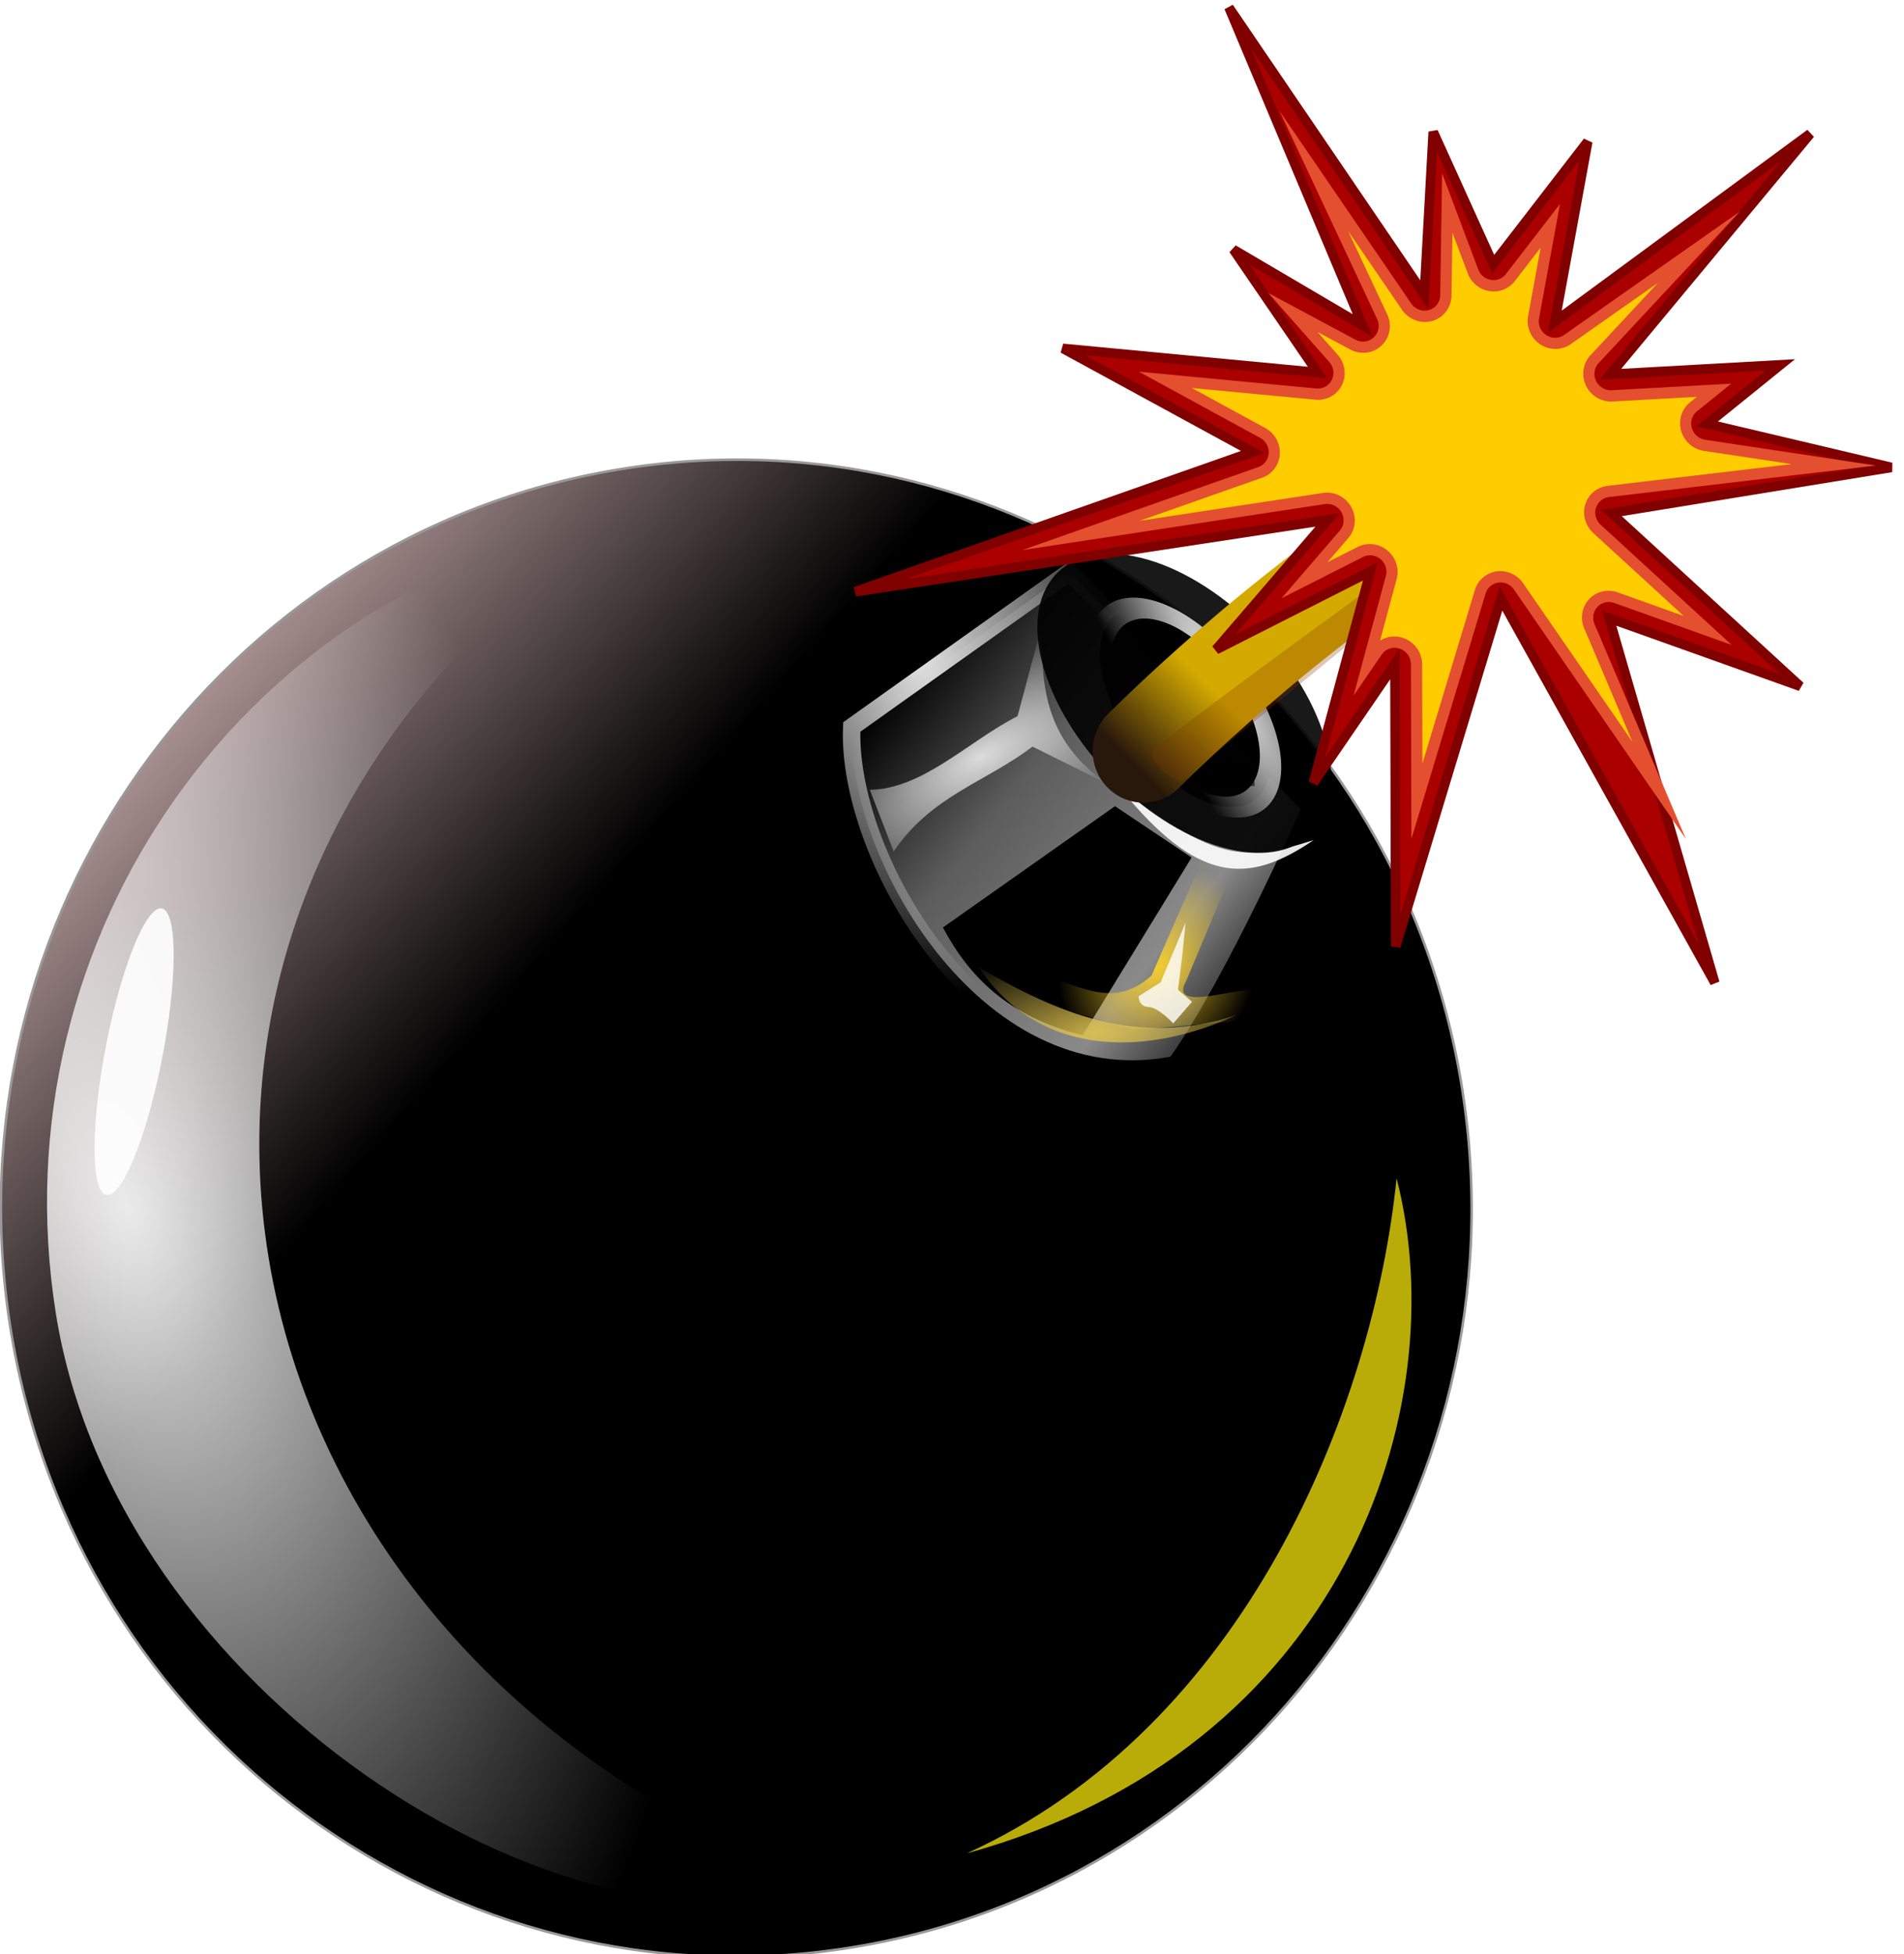 <?xml version="1.0" encoding="UTF-8" standalone="no"?>
<!-- Created with Inkscape (http://www.inkscape.org/) -->

<svg
   xmlns:dc="http://purl.org/dc/elements/1.1/"
   xmlns:cc="http://creativecommons.org/ns#"
   xmlns:rdf="http://www.w3.org/1999/02/22-rdf-syntax-ns#"
   xmlns:svg="http://www.w3.org/2000/svg"
   xmlns="http://www.w3.org/2000/svg"
   xmlns:xlink="http://www.w3.org/1999/xlink"
   xmlns:sodipodi="http://sodipodi.sourceforge.net/DTD/sodipodi-0.dtd"
   xmlns:inkscape="http://www.inkscape.org/namespaces/inkscape"
   width="486.123"
   height="498.796"
   id="svg39622"
   version="1.1"
   inkscape:version="0.48.4 r9939"
   sodipodi:docname="New document 20">
  <defs
     id="defs39624">
    <linearGradient
       inkscape:collect="always"
       xlink:href="#linearGradient86621"
       id="linearGradient88109"
       gradientUnits="userSpaceOnUse"
       x1="487.904"
       y1="-880.754"
       x2="537.401"
       y2="-819.942" />
    <linearGradient
       inkscape:collect="always"
       id="linearGradient86621">
      <stop
         style="stop-color:#ac9393;stop-opacity:1"
         offset="0"
         id="stop86623" />
      <stop
         style="stop-color:#000000;stop-opacity:1"
         offset="1"
         id="stop86625" />
    </linearGradient>
    <radialGradient
       inkscape:collect="always"
       xlink:href="#linearGradient86632"
       id="radialGradient88111"
       gradientUnits="userSpaceOnUse"
       gradientTransform="matrix(0.288,2.737,-1.546,0.163,-893.916,-1951.941)"
       cx="467.277"
       cy="-793.341"
       fx="467.277"
       fy="-793.341"
       r="65.454" />
    <linearGradient
       inkscape:collect="always"
       id="linearGradient86632">
      <stop
         style="stop-color:#ffffff;stop-opacity:1;"
         offset="0"
         id="stop86634" />
      <stop
         style="stop-color:#ffffff;stop-opacity:0;"
         offset="1"
         id="stop86636" />
    </linearGradient>
    <linearGradient
       inkscape:collect="always"
       xlink:href="#linearGradient86668"
       id="linearGradient88113"
       gradientUnits="userSpaceOnUse"
       x1="441.235"
       y1="-1113.391"
       x2="501.339"
       y2="-1046.924" />
    <linearGradient
       inkscape:collect="always"
       id="linearGradient86668">
      <stop
         style="stop-color:#000000;stop-opacity:1"
         offset="0"
         id="stop86670" />
      <stop
         id="stop86676"
         offset="0.313"
         style="stop-color:#666666;stop-opacity:1" />
      <stop
         style="stop-color:#999999;stop-opacity:1"
         offset="0.737"
         id="stop86678" />
      <stop
         style="stop-color:#999999;stop-opacity:0"
         offset="1"
         id="stop86672" />
    </linearGradient>
    <radialGradient
       inkscape:collect="always"
       xlink:href="#linearGradient86658"
       id="radialGradient88115"
       gradientUnits="userSpaceOnUse"
       gradientTransform="matrix(-0.018,1.501,-1.063,-0.013,-716.629,-1753.468)"
       cx="417.193"
       cy="-1095.941"
       fx="417.193"
       fy="-1095.941"
       r="40.032" />
    <linearGradient
       inkscape:collect="always"
       id="linearGradient86658">
      <stop
         style="stop-color:#ffffff;stop-opacity:1;"
         offset="0"
         id="stop86660" />
      <stop
         style="stop-color:#ffffff;stop-opacity:0;"
         offset="1"
         id="stop86662" />
    </linearGradient>
    <filter
       color-interpolation-filters="sRGB"
       inkscape:collect="always"
       id="filter87026"
       x="-0.177"
       width="1.354"
       y="-0.209"
       height="1.419">
      <feGaussianBlur
         inkscape:collect="always"
         stdDeviation="3.36"
         id="feGaussianBlur87028" />
    </filter>
    <radialGradient
       inkscape:collect="always"
       xlink:href="#linearGradient86684"
       id="radialGradient88117"
       gradientUnits="userSpaceOnUse"
       gradientTransform="matrix(-0.608,-0.587,0.647,-0.671,1445.3,-1474.585)"
       cx="480.34"
       cy="-1049.783"
       fx="480.34"
       fy="-1049.783"
       r="20.153" />
    <linearGradient
       inkscape:collect="always"
       id="linearGradient86684">
      <stop
         style="stop-color:#ffd42a;stop-opacity:1;"
         offset="0"
         id="stop86686" />
      <stop
         style="stop-color:#ffd42a;stop-opacity:0;"
         offset="1"
         id="stop86688" />
    </linearGradient>
    <filter
       color-interpolation-filters="sRGB"
       inkscape:collect="always"
       id="filter86770"
       x="-0.302"
       width="1.604"
       y="-0.183"
       height="1.366">
      <feGaussianBlur
         inkscape:collect="always"
         stdDeviation="1.294"
         id="feGaussianBlur86772" />
    </filter>
    <radialGradient
       inkscape:collect="always"
       xlink:href="#linearGradient86776"
       id="radialGradient88119"
       gradientUnits="userSpaceOnUse"
       gradientTransform="matrix(-0.034,0.757,-1.837,-0.084,-1424.197,-1478.684)"
       cx="461.387"
       cy="-1034.978"
       fx="461.387"
       fy="-1034.978"
       r="21.92" />
    <linearGradient
       inkscape:collect="always"
       id="linearGradient86776">
      <stop
         style="stop-color:#dfc350;stop-opacity:1;"
         offset="0"
         id="stop86778" />
      <stop
         style="stop-color:#dfc350;stop-opacity:0;"
         offset="1"
         id="stop86780" />
    </linearGradient>
    <radialGradient
       inkscape:collect="always"
       xlink:href="#linearGradient86804"
       id="radialGradient88121"
       gradientUnits="userSpaceOnUse"
       gradientTransform="matrix(1.814,-0.644,0.278,0.783,-56.535,46.715)"
       cx="445.534"
       cy="-1089.478"
       fx="445.534"
       fy="-1089.478"
       r="20.86" />
    <linearGradient
       inkscape:collect="always"
       id="linearGradient86804">
      <stop
         style="stop-color:#ffffff;stop-opacity:1;"
         offset="0"
         id="stop86806" />
      <stop
         style="stop-color:#ffffff;stop-opacity:0;"
         offset="1"
         id="stop86808" />
    </linearGradient>
    <filter
       color-interpolation-filters="sRGB"
       inkscape:collect="always"
       id="filter86852"
       x="-0.121"
       width="1.242"
       y="-0.145"
       height="1.291">
      <feGaussianBlur
         inkscape:collect="always"
         stdDeviation="2.1"
         id="feGaussianBlur86854" />
    </filter>
    <radialGradient
       inkscape:collect="always"
       xlink:href="#linearGradient86786"
       id="radialGradient88123"
       gradientUnits="userSpaceOnUse"
       gradientTransform="matrix(1.534,2.429,-0.146,2.511,-415.101,511.112)"
       cx="476.071"
       cy="-1098.829"
       fx="476.071"
       fy="-1098.829"
       r="23.934" />
    <linearGradient
       inkscape:collect="always"
       id="linearGradient86786">
      <stop
         style="stop-color:#ffffff;stop-opacity:1;"
         offset="0"
         id="stop86788" />
      <stop
         style="stop-color:#ffffff;stop-opacity:0;"
         offset="1"
         id="stop86790" />
    </linearGradient>
    <linearGradient
       inkscape:collect="always"
       xlink:href="#linearGradient86898"
       id="linearGradient88125"
       gradientUnits="userSpaceOnUse"
       x1="476.236"
       y1="-1080.865"
       x2="489.671"
       y2="-1102.431" />
    <linearGradient
       inkscape:collect="always"
       id="linearGradient86898">
      <stop
         style="stop-color:#000000;stop-opacity:1;"
         offset="0"
         id="stop86900" />
      <stop
         style="stop-color:#000000;stop-opacity:0;"
         offset="1"
         id="stop86902" />
    </linearGradient>
    <linearGradient
       inkscape:collect="always"
       xlink:href="#linearGradient87785"
       id="linearGradient88127"
       gradientUnits="userSpaceOnUse"
       x1="461.75"
       y1="-1141.75"
       x2="451.5"
       y2="-1125.5" />
    <linearGradient
       inkscape:collect="always"
       id="linearGradient87785">
      <stop
         style="stop-color:#d4aa00;stop-opacity:1;"
         offset="0"
         id="stop87787" />
      <stop
         style="stop-color:#28170b;stop-opacity:1"
         offset="1"
         id="stop87789" />
    </linearGradient>
    <filter
       color-interpolation-filters="sRGB"
       inkscape:collect="always"
       id="filter87043">
      <feGaussianBlur
         inkscape:collect="always"
         stdDeviation="3.422"
         id="feGaussianBlur87045" />
    </filter>
    <filter
       inkscape:collect="always"
       id="filter40309"
       color-interpolation-filters="sRGB">
      <feGaussianBlur
         inkscape:collect="always"
         stdDeviation="1.518"
         id="feGaussianBlur40311" />
    </filter>
  </defs>
  <sodipodi:namedview
     id="base"
     pagecolor="#ffffff"
     bordercolor="#666666"
     borderopacity="1.0"
     inkscape:pageopacity="0.0"
     inkscape:pageshadow="2"
     inkscape:zoom="0.5"
     inkscape:cx="1317.1287"
     inkscape:cy="-313.37753"
     inkscape:document-units="px"
     inkscape:current-layer="layer1"
     showgrid="false"
     fit-margin-top="0"
     fit-margin-left="0"
     fit-margin-right="0"
     fit-margin-bottom="0"
     inkscape:window-width="1920"
     inkscape:window-height="1110"
     inkscape:window-x="-4"
     inkscape:window-y="-4"
     inkscape:window-maximized="1" />
  <g
     inkscape:label="Layer 1"
     inkscape:groupmode="layer"
     id="layer1"
     transform="translate(-143.018,-10.981)">
    <g
       style="display:inline"
       id="g87801"
       transform="matrix(1.407,0.309,-0.304,1.432,-533.255,1661.505)">
      <g
         transform="matrix(0.931,-0.364,0.364,0.931,399.259,73.089)"
         id="g87748">
        <path
           sodipodi:type="arc"
           style="fill:url(#linearGradient88109);fill-opacity:1;fill-rule:evenodd;stroke:#999999;stroke-width:0.446;stroke-linecap:round;stroke-linejoin:round;stroke-miterlimit:4;stroke-opacity:1;stroke-dasharray:none;stroke-dashoffset:0"
           id="path86619"
           sodipodi:cx="580.88824"
           sodipodi:cy="-784.94055"
           sodipodi:rx="130.4612"
           sodipodi:ry="130.4612"
           d="m 711.349,-784.941 c 0,72.052 -58.409,130.461 -130.461,130.461 -72.052,0 -130.461,-58.409 -130.461,-130.461 0,-72.052 58.409,-130.461 130.461,-130.461 72.052,0 130.461,58.409 130.461,130.461 z"
           transform="translate(-187.383,-237.588)" />
        <path
           transform="matrix(0.924,0,0,0.924,-144.794,-298.462)"
           style="opacity:0.902;fill:url(#radialGradient88111);fill-opacity:1;fill-rule:evenodd;stroke:none;stroke-width:0.446;stroke-linecap:round;stroke-linejoin:round;stroke-miterlimit:4;stroke-opacity:1;stroke-dashoffset:0"
           d="m 580.888,-654.479 c -54.313,8.811 -130.461,-58.409 -130.461,-130.461 0,-72.052 58.409,-130.461 130.461,-130.461 -119.459,52.839 -116.406,198.469 0,260.922 z"
           id="path86629"
           inkscape:connector-curvature="0"
           sodipodi:nodetypes="cscc" />
        <path
           sodipodi:type="arc"
           style="opacity:0.902;fill:#ffffff;fill-opacity:1;fill-rule:evenodd;stroke:none"
           id="path86652"
           sodipodi:cx="290.62088"
           sodipodi:cy="-1054.3483"
           sodipodi:rx="9.8994951"
           sodipodi:ry="40.658642"
           d="m 300.52,-1054.348 c 0,22.455 -4.432,40.659 -9.899,40.659 -5.467,0 -9.899,-18.203 -9.899,-40.659 0,-22.455 4.432,-40.659 9.899,-40.659 5.467,0 9.899,18.203 9.899,40.659 z"
           transform="matrix(0.462,0.234,-0.22,0.586,-73.851,-516.666)"
           inkscape:transform-center-x="-4.2426407"
           inkscape:transform-center-y="-9.1923882" />
        <path
           style="opacity:0.902;fill:url(#linearGradient88113);fill-opacity:1;fill-rule:evenodd;stroke:url(#radialGradient88115);stroke-width:3.1;stroke-miterlimit:4;stroke-dasharray:none"
           d="m 427.092,-1102.078 42.426,-20.506 33.941,47.376 c 0,0 -17.729,26.896 -29.698,38.891 -34.57,0.678 -51.194,-44.132 -46.669,-65.761 z"
           id="path86654"
           inkscape:connector-curvature="0"
           sodipodi:nodetypes="ccccc" />
        <path
           style="opacity:0.902;fill:#ffffff;fill-opacity:1;fill-rule:evenodd;stroke:none"
           d="m 472.347,-1084.047 c 10.977,18.756 19.677,20.383 32.527,14.496 -13.069,1.966 -18.048,0.529 -32.527,-14.496 z"
           id="path86680"
           inkscape:connector-curvature="0"
           sodipodi:nodetypes="ccc" />
        <path
           style="fill:#000000;fill-opacity:1;fill-rule:evenodd;stroke:none;filter:url(#filter87026)"
           d="m 471,-1081 -33.5,16 c 3.195,9.202 9.013,17.28 21.5,22.5 l 24,-27.5 z"
           id="path86908"
           inkscape:connector-curvature="0"
           sodipodi:nodetypes="ccccc" />
        <path
           style="opacity:0.902;fill:url(#radialGradient88117);fill-opacity:1;fill-rule:evenodd;stroke:none"
           d="m 488.964,-1065.308 -10.253,16.264 c -4.128,4.93 7.229,2.821 12.374,3.535 l -4.95,4.95 -18.031,-1.414 -17.324,-8.132 0.707,-4.243 c 7.036,1.317 12.468,9.053 21.213,3.535 l 12.021,-18.385 z"
           id="path86682"
           inkscape:connector-curvature="0"
           sodipodi:nodetypes="cccccccccc" />
        <path
           style="opacity:0.902;fill:#ffffff;fill-opacity:1;fill-rule:evenodd;stroke:none;filter:url(#filter86770)"
           d="m 479.065,-1045.156 -2.121,-2.475 1.768,-6.01 1.414,-5.303 -6.01,9.546 -4.243,1.768 c 0,0 -0.354,1.768 1.414,2.121 1.768,0.354 3.889,3.535 3.889,3.535 z"
           id="path86692"
           inkscape:connector-curvature="0" />
        <path
           style="opacity:0.902;fill:url(#radialGradient88119);fill-opacity:1;fill-rule:evenodd;stroke:none"
           d="m 442.649,-1057.177 c 8.518,18.237 28.259,19.847 43.841,15.556 -18.067,2.873 -31.363,-5.388 -43.841,-15.556 z"
           id="path86774"
           inkscape:connector-curvature="0"
           sodipodi:nodetypes="ccc" />
        <path
           style="opacity:0.902;fill:url(#radialGradient88121);fill-opacity:1;fill-rule:evenodd;stroke:none;filter:url(#filter86852)"
           d="m 470.226,-1085.107 -12.021,-8.485 c -9.027,4.763 -19.226,5.642 -27.224,14.142 l -2.475,-11.314 c 9.31,1.39 18.62,-5.582 27.931,-8.485 l 6.718,-14.849 c -1.515,9.664 -3.052,19.328 7.071,28.991 z"
           id="path86794"
           inkscape:connector-curvature="0"
           sodipodi:nodetypes="ccccccc" />
        <path
           style="opacity:0.902;fill:#e4d30a;fill-opacity:1;fill-rule:evenodd;stroke:none;filter:url(#filter40309)"
           d="m 416,-905 c 52.22,-13.894 83.422,-64.824 94,-104 3.979,41.533 -25.314,96.798 -94,104 z"
           id="path86856"
           inkscape:connector-curvature="0"
           sodipodi:nodetypes="ccc" />
        <g
           id="g87383"
           transform="translate(-58,66)">
          <path
             transform="matrix(1.104,0.404,0.182,1.022,229.917,-246.371)"
             d="m 483.661,-1079.451 c 0,14.449 -9.497,26.163 -21.213,26.163 -11.716,0 -21.213,-11.714 -21.213,-26.163 0,-14.449 9.497,-26.163 21.213,-26.163 11.716,0 21.213,11.713 21.213,26.163 z"
             sodipodi:ry="26.162951"
             sodipodi:rx="21.213203"
             sodipodi:cy="-1079.4506"
             sodipodi:cx="462.44785"
             id="path86656"
             style="opacity:0.902;fill:#000000;fill-opacity:1;fill-rule:evenodd;stroke:none"
             sodipodi:type="arc" />
          <path
             sodipodi:type="arc"
             style="opacity:0.902;fill:#000000;fill-opacity:1;fill-rule:evenodd;stroke:url(#radialGradient88123);stroke-width:5.441;stroke-miterlimit:4;stroke-dasharray:none"
             id="path86784"
             sodipodi:cx="462.44785"
             sodipodi:cy="-1079.4506"
             sodipodi:rx="21.213203"
             sodipodi:ry="26.162951"
             d="m 483.661,-1079.451 c 0,14.449 -9.497,26.163 -21.213,26.163 -11.716,0 -21.213,-11.714 -21.213,-26.163 0,-14.449 9.497,-26.163 21.213,-26.163 11.716,0 21.213,11.713 21.213,26.163 z"
             transform="matrix(0.63,0.267,0.104,0.675,364.968,-556.817)" />
        </g>
        <path
           style="fill:url(#linearGradient88125);fill-opacity:1;fill-rule:evenodd;stroke:none"
           d="m 480.125,-1112.331 17.324,14.849 -1.414,16.971 -14.849,-2.475 -7.778,-9.546 -0.707,-15.556 z"
           id="path86896"
           inkscape:connector-curvature="0" />
      </g>
      <g
         transform="translate(-7.071,12.021)"
         id="g87795">
        <path
           style="fill:none;stroke:url(#linearGradient88127);stroke-width:18;stroke-linecap:round;stroke-linejoin:round;stroke-miterlimit:4;stroke-opacity:1;stroke-dasharray:none;stroke-dashoffset:0"
           d="m 454.25,-1127.25 c 0,0 19.5,-30 42.5,-51"
           id="path87783"
           inkscape:connector-curvature="0"
           sodipodi:nodetypes="cc" />
        <path
           style="opacity:0.274;fill:#803300;fill-opacity:1;fill-rule:evenodd;stroke:none"
           d="m 504.25,-1181.75 -0.25,6.25 -42.25,52.25 c 0,0 -6.75,-2 -5.75,-4.5 1,-2.5 48.25,-54 48.25,-54 z"
           id="path87793"
           inkscape:connector-curvature="0" />
      </g>
      <g
         transform="matrix(0.489,0.291,-0.29,0.474,-147.544,-819.78)"
         id="g87051">
        <path
           style="fill:#aa0000;fill-opacity:1;fill-rule:evenodd;stroke:#800000;stroke-width:3;stroke-miterlimit:4;stroke-dasharray:none"
           inkscape:transform-center-x="-13.423636"
           inkscape:transform-center-y="-8.1719401"
           d="m 718.803,-1014.33 -59.895,-64.692 6.769,45.098 -31.846,-60.989 -18.293,51.554 -2.229,-54.043 -91.399,119.2 60.136,-118.516 -64.72,17.524 62.54,-49.844 -44.982,-9.934 45.245,-10.659 -97.426,-43.938 104.789,23.433 -32.361,-39.287 41.462,17.325 -4.566,-48.688 30.643,48.502 17.89,-98.701 5.758,98.677 36.337,-39.11 -3.997,29.426 50.732,-30.04 -53.552,71.36 79.291,-1.307 -57.554,25.9 100.929,60.739 -129.494,-41.721 z"
           id="path87030"
           inkscape:connector-curvature="0"
           sodipodi:nodetypes="ccccccccccccccccccccccccccccc" />
        <path
           sodipodi:type="inkscape:offset"
           inkscape:radius="-5.0045571"
           inkscape:original="M 645.96875 -1306.75 L 622.65625 -1192.2812 L 592.03125 -1240.7812 L 596.59375 -1192.0938 L 544.78125 -1217.9375 L 587.5 -1170.125 L 457.90625 -1198.7812 L 580.125 -1149.625 L 524.375 -1134.125 L 579.875 -1129.0312 L 517.3125 -1079.1875 L 582.03125 -1096.7188 L 521.90625 -978.1875 L 613.3125 -1097.4062 L 615.53125 -1043.3438 L 633.84375 -1094.9062 L 665.6875 -1033.9375 L 658.90625 -1079.0312 L 718.8125 -1014.3438 L 669 -1117.0625 L 807.78125 -1086.9062 L 697.5625 -1136.0938 L 755.125 -1161.9688 L 675.84375 -1160.6562 L 753.1875 -1254.9375 L 678.65625 -1202 L 682.65625 -1231.4062 L 646.3125 -1192.3125 L 645.96875 -1306.75 z "
           style="fill:#e44f30;fill-opacity:1;fill-rule:evenodd;stroke:none;filter:url(#filter87043)"
           id="path87037"
           d="m 641.125,-1257.844 -13.562,66.563 a 5.005,5.005 0 0 1 -9.125,1.687 l -19.5,-30.875 2.625,27.906 a 5.005,5.005 0 0 1 -7.188,4.938 l -28.5,-14.219 25.344,28.375 a 5.005,5.005 0 0 1 -4.812,8.219 l -70.375,-15.562 65.969,26.531 a 5.005,5.005 0 0 1 -0.531,9.469 l -29.531,8.219 28.406,2.594 a 5.005,5.005 0 0 1 2.656,8.875 l -43.625,34.75 41.344,-11.188 a 5.005,5.005 0 0 1 5.781,7.094 l -35.719,70.406 58.562,-76.375 a 5.005,5.005 0 0 1 8.969,2.812 l 1.156,28.219 9.656,-27.188 a 5.005,5.005 0 0 1 9.156,-0.625 l 18.031,34.531 -2.344,-15.594 a 5.005,5.005 0 0 1 8.594,-4.156 l 37.094,40.062 -35.156,-72.5 a 5.005,5.005 0 0 1 5.562,-7.062 l 91.531,19.875 -66.062,-29.469 a 5.005,5.005 0 0 1 -0.031,-9.125 l 35.406,-15.906 -54.969,0.906 a 5.005,5.005 0 0 1 -3.969,-8.188 l 53.562,-65.281 -43.969,31.219 a 5.005,5.005 0 0 1 -7.875,-4.781 l 1.875,-13.75 -25.594,27.531 a 5.005,5.005 0 0 1 -8.656,-3.406 l -0.188,-65.531 z" />
        <path
           d="m 637.719,-1223.594 -6.719,33 a 8.514,8.514 0 0 1 -15.531,2.844 l -11.656,-18.469 1.25,13.344 a 8.514,8.514 0 0 1 -12.281,8.406 l -12.031,-6 13.094,14.656 a 8.514,8.514 0 0 1 -8.188,14 l -28.844,-6.375 26.5,10.656 a 8.514,8.514 0 0 1 -0.906,16.094 l -11.094,3.094 9.344,0.844 a 8.514,8.514 0 0 1 4.531,15.125 l -30.406,24.219 25.031,-6.781 a 8.514,8.514 0 0 1 9.812,12.062 l -18.531,36.562 35.469,-46.281 a 8.514,8.514 0 0 1 15.25,4.844 l 0.406,10.094 3.594,-10.094 a 8.514,8.514 0 0 1 15.562,-1.094 l 9.281,17.75 a 8.514,8.514 0 0 1 14.5,-3.719 l 21.031,22.719 -24.844,-51.25 a 8.514,8.514 0 0 1 9.469,-12.031 l 58.219,12.656 -34.938,-15.594 a 8.514,8.514 0 0 1 -0.031,-15.531 l 19.875,-8.937 -37.938,0.625 a 8.514,8.514 0 0 1 -6.75,-13.906 l 36.969,-45.062 -22.625,16.062 a 8.514,8.514 0 0 1 -13.375,-8.094 l 0.375,-2.781 -18.031,19.406 a 8.514,8.514 0 0 1 -14.75,-5.75 l -0.094,-31.313 z"
           id="path87047"
           style="fill:#ffcc00;fill-opacity:1;fill-rule:evenodd;stroke:none;filter:url(#filter87043)"
           inkscape:original="M 645.96875 -1306.75 L 622.65625 -1192.2812 L 592.03125 -1240.7812 L 596.59375 -1192.0938 L 544.78125 -1217.9375 L 587.5 -1170.125 L 457.90625 -1198.7812 L 580.125 -1149.625 L 524.375 -1134.125 L 579.875 -1129.0312 L 517.3125 -1079.1875 L 582.03125 -1096.7188 L 521.90625 -978.1875 L 613.3125 -1097.4062 L 615.53125 -1043.3438 L 633.84375 -1094.9062 L 665.6875 -1033.9375 L 658.90625 -1079.0312 L 718.8125 -1014.3438 L 669 -1117.0625 L 807.78125 -1086.9062 L 697.5625 -1136.0938 L 755.125 -1161.9688 L 675.84375 -1160.6562 L 753.1875 -1254.9375 L 678.65625 -1202 L 682.65625 -1231.4062 L 646.3125 -1192.3125 L 645.96875 -1306.75 z "
           inkscape:radius="-8.5135708"
           sodipodi:type="inkscape:offset" />
        <path
           sodipodi:type="inkscape:offset"
           inkscape:radius="-16.740454"
           inkscape:original="M 645.96875 -1306.75 L 622.65625 -1192.2812 L 592.03125 -1240.7812 L 596.59375 -1192.0938 L 544.78125 -1217.9375 L 587.5 -1170.125 L 457.90625 -1198.7812 L 580.125 -1149.625 L 524.375 -1134.125 L 579.875 -1129.0312 L 517.3125 -1079.1875 L 582.03125 -1096.7188 L 521.90625 -978.1875 L 613.3125 -1097.4062 L 615.53125 -1043.3438 L 633.84375 -1094.9062 L 665.6875 -1033.9375 L 658.90625 -1079.0312 L 718.8125 -1014.3438 L 669 -1117.0625 L 807.78125 -1086.9062 L 697.5625 -1136.0938 L 755.125 -1161.9688 L 675.84375 -1160.6562 L 753.1875 -1254.9375 L 678.65625 -1202 L 682.65625 -1231.4062 L 646.3125 -1192.3125 L 645.96875 -1306.75 z "
           style="fill:#ffcc00;fill-opacity:1;fill-rule:evenodd;stroke:none;filter:url(#filter87043)"
           id="path87049"
           d="m 667,-1189.969 -8.438,9.063 a 16.742,16.742 0 0 1 -24.062,0.437 16.742,16.742 0 0 1 -24.812,-1.25 16.742,16.742 0 0 1 -6.781,5.125 16.742,16.742 0 0 1 -7.156,21 16.742,16.742 0 0 1 -2.594,16.406 16.742,16.742 0 0 1 -2.844,23.25 l -3.875,3.094 a 16.742,16.742 0 0 1 10.75,8.969 l 2.844,-3.719 a 16.742,16.742 0 0 1 25.125,-1.625 16.742,16.742 0 0 1 23.531,6.563 l 4.188,8.031 a 16.742,16.742 0 0 1 7.906,-1.031 l -6.844,-14.094 a 16.742,16.742 0 0 1 18.625,-23.656 l 8.938,1.937 a 16.742,16.742 0 0 1 1.344,-12.562 l -6.719,0.125 a 16.742,16.742 0 0 1 -13.219,-27.375 l 11.875,-14.469 A 16.742,16.742 0 0 1 667,-1189.969 z" />
      </g>
    </g>
  </g>
</svg>
